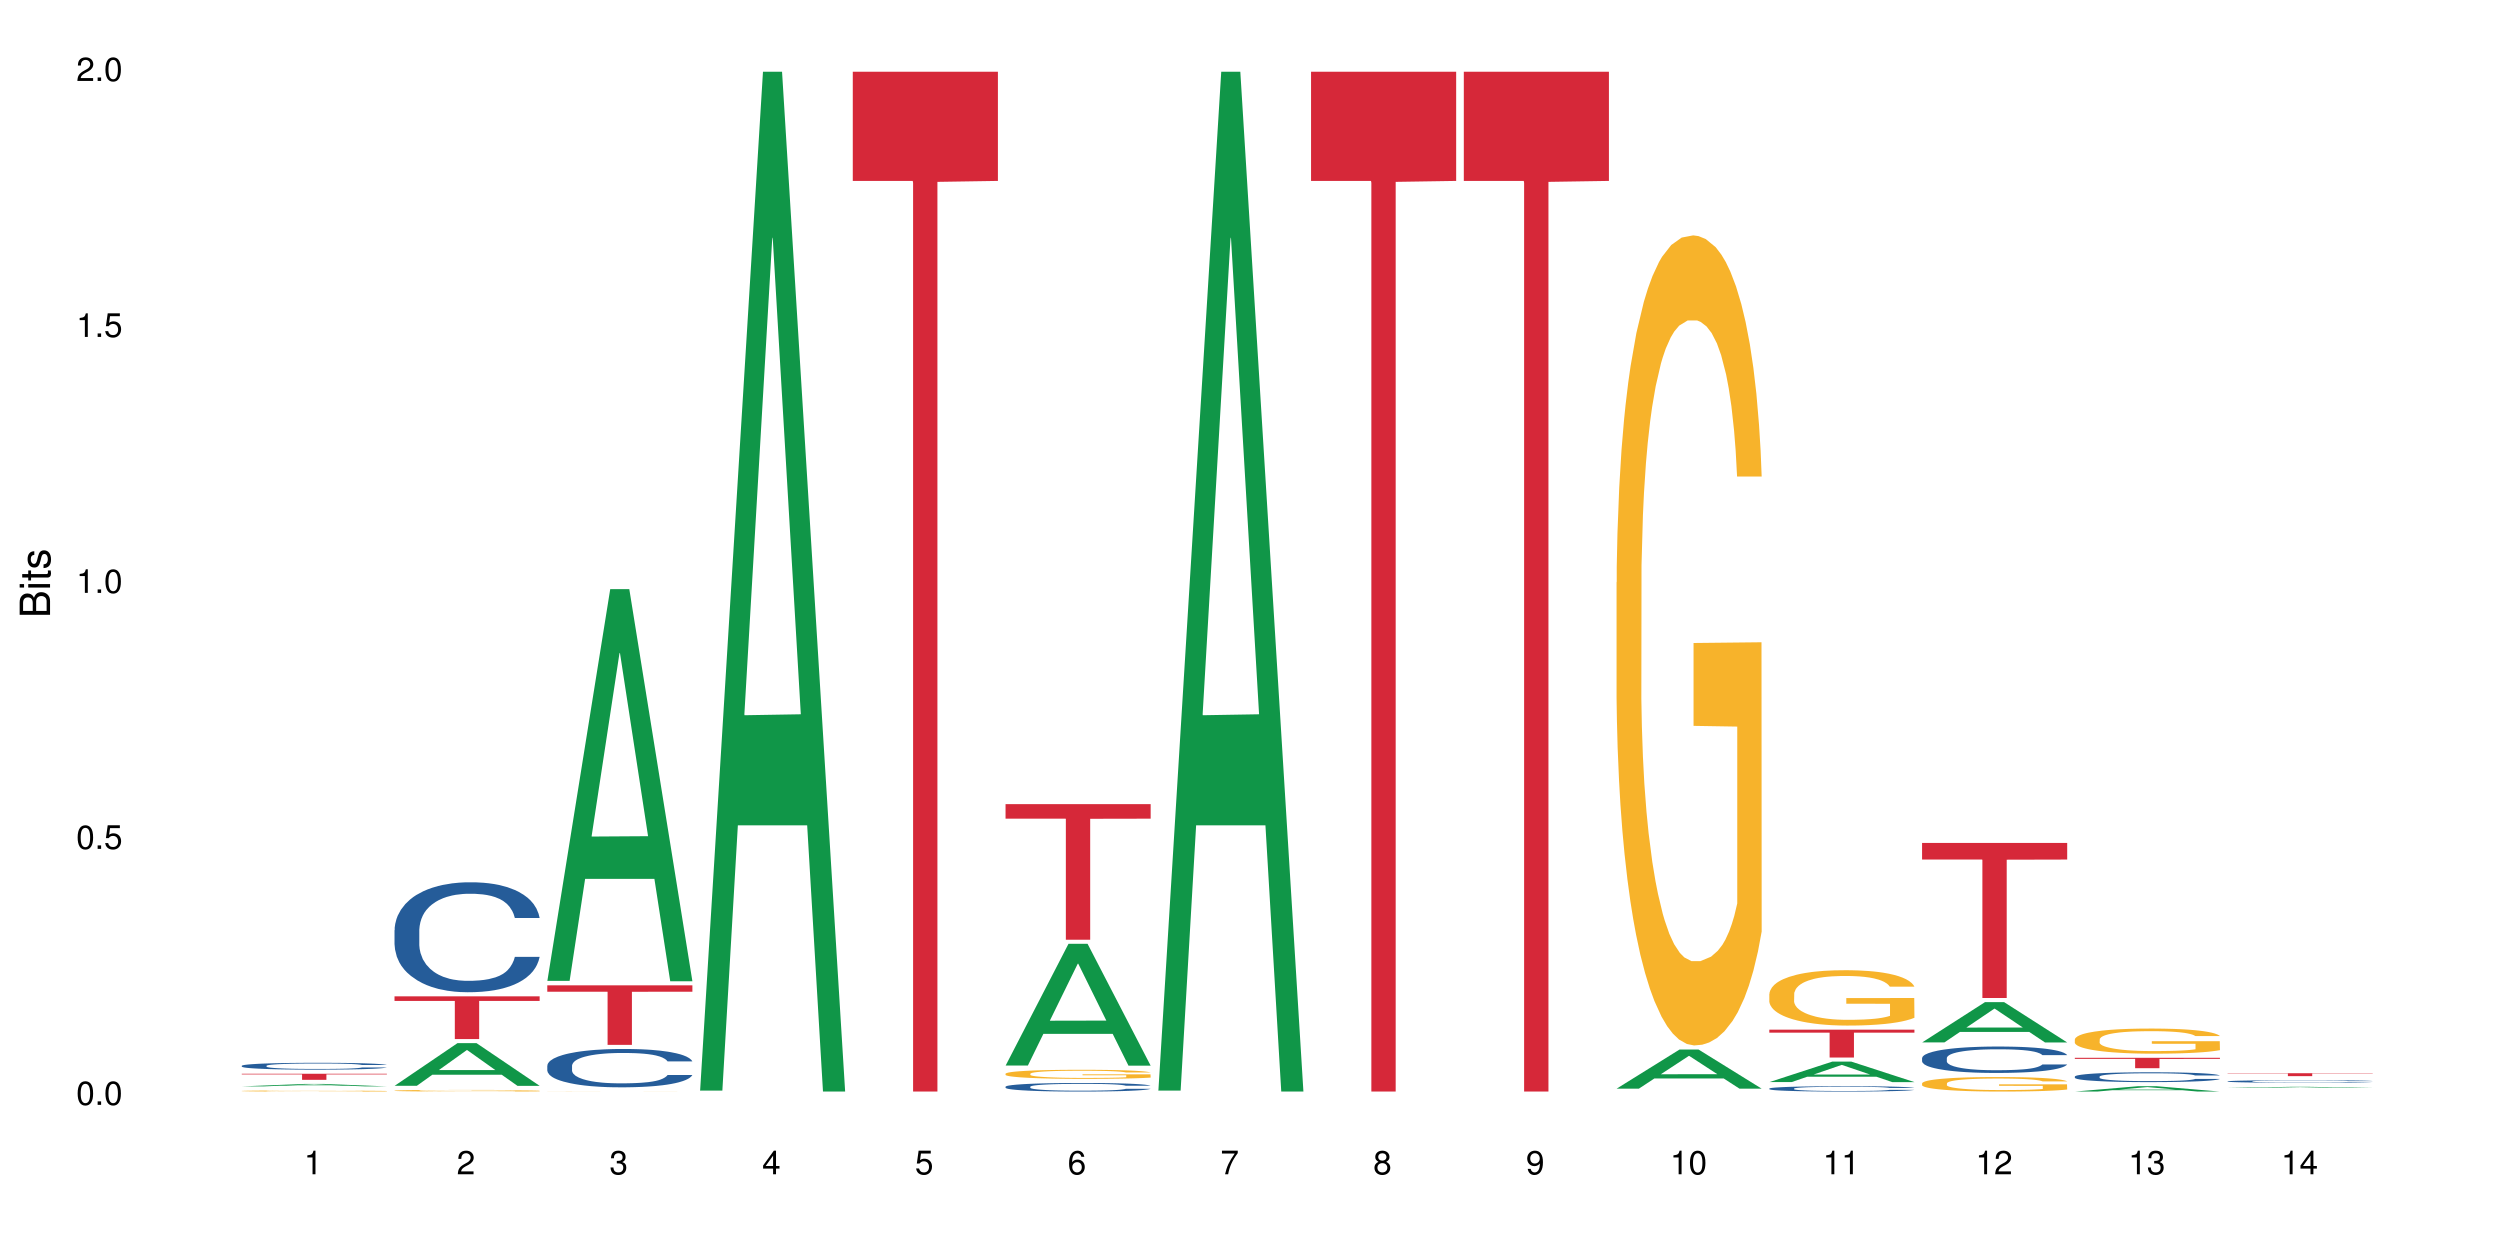 <?xml version="1.0" encoding="UTF-8"?>
<svg xmlns="http://www.w3.org/2000/svg" xmlns:xlink="http://www.w3.org/1999/xlink" width="720pt" height="360pt" viewBox="0 0 720 360" version="1.1">
<defs>
<g>
<symbol overflow="visible" id="glyph0-0">
<path style="stroke:none;" d=""/>
</symbol>
<symbol overflow="visible" id="glyph0-1">
<path style="stroke:none;" d="M 2.641 -6.797 C 2 -6.797 1.422 -6.531 1.078 -6.047 C 0.641 -5.453 0.406 -4.547 0.406 -3.297 C 0.406 -1 1.188 0.219 2.641 0.219 C 4.078 0.219 4.859 -1 4.859 -3.234 C 4.859 -4.562 4.656 -5.438 4.203 -6.047 C 3.844 -6.531 3.281 -6.797 2.641 -6.797 Z M 2.641 -6.047 C 3.547 -6.047 4 -5.125 4 -3.312 C 4 -1.375 3.562 -0.484 2.625 -0.484 C 1.734 -0.484 1.281 -1.422 1.281 -3.281 C 1.281 -5.141 1.734 -6.047 2.641 -6.047 Z M 2.641 -6.047 "/>
</symbol>
<symbol overflow="visible" id="glyph0-2">
<path style="stroke:none;" d="M 1.828 -1 L 0.828 -1 L 0.828 0 L 1.828 0 Z M 1.828 -1 "/>
</symbol>
<symbol overflow="visible" id="glyph0-3">
<path style="stroke:none;" d="M 4.562 -6.797 L 1.062 -6.797 L 0.547 -3.094 L 1.328 -3.094 C 1.719 -3.562 2.047 -3.734 2.578 -3.734 C 3.484 -3.734 4.062 -3.109 4.062 -2.094 C 4.062 -1.125 3.484 -0.531 2.578 -0.531 C 1.828 -0.531 1.375 -0.906 1.188 -1.672 L 0.328 -1.672 C 0.453 -1.109 0.547 -0.844 0.75 -0.594 C 1.125 -0.078 1.828 0.219 2.594 0.219 C 3.969 0.219 4.922 -0.781 4.922 -2.219 C 4.922 -3.562 4.031 -4.484 2.719 -4.484 C 2.25 -4.484 1.859 -4.359 1.469 -4.062 L 1.734 -5.969 L 4.562 -5.969 Z M 4.562 -6.797 "/>
</symbol>
<symbol overflow="visible" id="glyph0-4">
<path style="stroke:none;" d="M 2.484 -4.844 L 2.484 0 L 3.328 0 L 3.328 -6.797 L 2.766 -6.797 C 2.469 -5.75 2.281 -5.609 0.984 -5.453 L 0.984 -4.844 Z M 2.484 -4.844 "/>
</symbol>
<symbol overflow="visible" id="glyph0-5">
<path style="stroke:none;" d="M 4.859 -0.828 L 1.281 -0.828 C 1.359 -1.391 1.672 -1.75 2.5 -2.234 L 3.469 -2.75 C 4.406 -3.266 4.906 -3.969 4.906 -4.812 C 4.906 -5.375 4.672 -5.906 4.266 -6.266 C 3.859 -6.625 3.375 -6.797 2.719 -6.797 C 1.859 -6.797 1.219 -6.5 0.844 -5.922 C 0.609 -5.562 0.5 -5.125 0.484 -4.438 L 1.328 -4.438 C 1.359 -4.906 1.406 -5.188 1.531 -5.406 C 1.75 -5.812 2.188 -6.062 2.703 -6.062 C 3.469 -6.062 4.031 -5.516 4.031 -4.781 C 4.031 -4.25 3.719 -3.797 3.125 -3.438 L 2.234 -2.938 C 0.812 -2.141 0.406 -1.5 0.328 0 L 4.859 0 Z M 4.859 -0.828 "/>
</symbol>
<symbol overflow="visible" id="glyph0-6">
<path style="stroke:none;" d="M 2.125 -3.125 L 2.578 -3.125 C 3.516 -3.125 3.984 -2.703 3.984 -1.891 C 3.984 -1.031 3.469 -0.531 2.578 -0.531 C 1.656 -0.531 1.203 -0.984 1.156 -1.969 L 0.312 -1.969 C 0.344 -1.422 0.438 -1.078 0.609 -0.766 C 0.953 -0.109 1.625 0.219 2.547 0.219 C 3.953 0.219 4.859 -0.609 4.859 -1.906 C 4.859 -2.766 4.516 -3.25 3.703 -3.516 C 4.344 -3.766 4.656 -4.25 4.656 -4.938 C 4.656 -6.109 3.875 -6.797 2.578 -6.797 C 1.203 -6.797 0.484 -6.047 0.453 -4.609 L 1.297 -4.609 C 1.312 -5.016 1.344 -5.25 1.453 -5.453 C 1.641 -5.828 2.062 -6.062 2.594 -6.062 C 3.344 -6.062 3.797 -5.625 3.797 -4.906 C 3.797 -4.422 3.609 -4.141 3.25 -3.984 C 3.016 -3.891 2.719 -3.844 2.125 -3.844 Z M 2.125 -3.125 "/>
</symbol>
<symbol overflow="visible" id="glyph0-7">
<path style="stroke:none;" d="M 3.141 -1.625 L 3.141 0 L 3.984 0 L 3.984 -1.625 L 4.984 -1.625 L 4.984 -2.391 L 3.984 -2.391 L 3.984 -6.797 L 3.359 -6.797 L 0.266 -2.516 L 0.266 -1.625 Z M 3.141 -2.391 L 1 -2.391 L 3.141 -5.359 Z M 3.141 -2.391 "/>
</symbol>
<symbol overflow="visible" id="glyph0-8">
<path style="stroke:none;" d="M 4.781 -5.031 C 4.609 -6.141 3.891 -6.797 2.844 -6.797 C 2.094 -6.797 1.422 -6.438 1.031 -5.828 C 0.609 -5.172 0.406 -4.344 0.406 -3.094 C 0.406 -1.953 0.578 -1.234 0.984 -0.625 C 1.359 -0.078 1.953 0.219 2.703 0.219 C 3.984 0.219 4.922 -0.734 4.922 -2.078 C 4.922 -3.344 4.062 -4.234 2.844 -4.234 C 2.172 -4.234 1.641 -3.969 1.281 -3.469 C 1.281 -5.125 1.828 -6.047 2.797 -6.047 C 3.391 -6.047 3.797 -5.672 3.938 -5.031 Z M 2.734 -3.484 C 3.547 -3.484 4.062 -2.922 4.062 -2 C 4.062 -1.156 3.484 -0.531 2.703 -0.531 C 1.922 -0.531 1.328 -1.188 1.328 -2.047 C 1.328 -2.891 1.906 -3.484 2.734 -3.484 Z M 2.734 -3.484 "/>
</symbol>
<symbol overflow="visible" id="glyph0-9">
<path style="stroke:none;" d="M 4.984 -6.797 L 0.438 -6.797 L 0.438 -5.969 L 4.109 -5.969 C 2.5 -3.656 1.828 -2.234 1.328 0 L 2.219 0 C 2.594 -2.172 3.453 -4.047 4.984 -6.094 Z M 4.984 -6.797 "/>
</symbol>
<symbol overflow="visible" id="glyph0-10">
<path style="stroke:none;" d="M 3.75 -3.578 C 4.453 -4 4.688 -4.344 4.688 -4.984 C 4.688 -6.047 3.844 -6.797 2.641 -6.797 C 1.438 -6.797 0.594 -6.047 0.594 -4.984 C 0.594 -4.359 0.828 -4.016 1.516 -3.578 C 0.734 -3.203 0.359 -2.641 0.359 -1.891 C 0.359 -0.641 1.297 0.219 2.641 0.219 C 3.984 0.219 4.922 -0.641 4.922 -1.875 C 4.922 -2.641 4.531 -3.203 3.75 -3.578 Z M 2.641 -6.047 C 3.359 -6.047 3.812 -5.625 3.812 -4.969 C 3.812 -4.344 3.344 -3.922 2.641 -3.922 C 1.922 -3.922 1.453 -4.344 1.453 -4.984 C 1.453 -5.625 1.922 -6.047 2.641 -6.047 Z M 2.641 -3.203 C 3.484 -3.203 4.062 -2.672 4.062 -1.875 C 4.062 -1.062 3.484 -0.531 2.625 -0.531 C 1.797 -0.531 1.219 -1.078 1.219 -1.875 C 1.219 -2.672 1.797 -3.203 2.641 -3.203 Z M 2.641 -3.203 "/>
</symbol>
<symbol overflow="visible" id="glyph0-11">
<path style="stroke:none;" d="M 0.516 -1.547 C 0.672 -0.438 1.406 0.219 2.438 0.219 C 3.188 0.219 3.859 -0.141 4.266 -0.75 C 4.688 -1.406 4.891 -2.25 4.891 -3.484 C 4.891 -4.625 4.703 -5.359 4.312 -5.953 C 3.938 -6.5 3.344 -6.797 2.594 -6.797 C 1.297 -6.797 0.359 -5.844 0.359 -4.516 C 0.359 -3.25 1.234 -2.344 2.453 -2.344 C 3.094 -2.344 3.562 -2.578 4.016 -3.109 C 4 -1.453 3.469 -0.531 2.5 -0.531 C 1.906 -0.531 1.484 -0.906 1.359 -1.547 Z M 2.578 -6.062 C 3.375 -6.062 3.969 -5.406 3.969 -4.531 C 3.969 -3.688 3.375 -3.094 2.547 -3.094 C 1.734 -3.094 1.234 -3.672 1.234 -4.578 C 1.234 -5.438 1.797 -6.062 2.578 -6.062 Z M 2.578 -6.062 "/>
</symbol>
<symbol overflow="visible" id="glyph1-0">
<path style="stroke:none;" d=""/>
</symbol>
<symbol overflow="visible" id="glyph1-1">
<path style="stroke:none;" d="M 0 -0.953 L 0 -4.891 C 0 -5.719 -0.234 -6.344 -0.734 -6.797 C -1.188 -7.234 -1.812 -7.469 -2.5 -7.469 C -3.547 -7.469 -4.188 -7 -4.625 -5.875 C -4.984 -6.672 -5.641 -7.094 -6.531 -7.094 C -7.156 -7.094 -7.734 -6.859 -8.141 -6.391 C -8.562 -5.938 -8.75 -5.344 -8.75 -4.5 L -8.75 -0.953 Z M -4.984 -2.062 L -7.766 -2.062 L -7.766 -4.219 C -7.766 -4.844 -7.688 -5.203 -7.453 -5.5 C -7.219 -5.812 -6.859 -5.969 -6.375 -5.969 C -5.906 -5.969 -5.531 -5.812 -5.297 -5.5 C -5.062 -5.203 -4.984 -4.844 -4.984 -4.219 Z M -0.984 -2.062 L -4 -2.062 L -4 -4.781 C -4 -5.328 -3.859 -5.688 -3.578 -5.953 C -3.297 -6.219 -2.922 -6.359 -2.484 -6.359 C -2.062 -6.359 -1.688 -6.219 -1.406 -5.953 C -1.109 -5.688 -0.984 -5.328 -0.984 -4.781 Z M -0.984 -2.062 "/>
</symbol>
<symbol overflow="visible" id="glyph1-2">
<path style="stroke:none;" d="M -6.281 -1.797 L -6.281 -0.797 L 0 -0.797 L 0 -1.797 Z M -8.75 -1.797 L -8.75 -0.797 L -7.484 -0.797 L -7.484 -1.797 Z M -8.75 -1.797 "/>
</symbol>
<symbol overflow="visible" id="glyph1-3">
<path style="stroke:none;" d="M -6.281 -3.047 L -6.281 -2.016 L -8.016 -2.016 L -8.016 -1.016 L -6.281 -1.016 L -6.281 -0.172 L -5.469 -0.172 L -5.469 -1.016 L -0.719 -1.016 C -0.078 -1.016 0.281 -1.453 0.281 -2.234 C 0.281 -2.469 0.25 -2.719 0.188 -3.047 L -0.641 -3.047 C -0.609 -2.922 -0.594 -2.766 -0.594 -2.562 C -0.594 -2.141 -0.719 -2.016 -1.156 -2.016 L -5.469 -2.016 L -5.469 -3.047 Z M -6.281 -3.047 "/>
</symbol>
<symbol overflow="visible" id="glyph1-4">
<path style="stroke:none;" d="M -4.531 -5.25 C -5.766 -5.25 -6.469 -4.422 -6.469 -2.969 C -6.469 -1.516 -5.719 -0.562 -4.547 -0.562 C -3.562 -0.562 -3.094 -1.062 -2.734 -2.562 L -2.516 -3.484 C -2.344 -4.188 -2.094 -4.469 -1.625 -4.469 C -1.047 -4.469 -0.641 -3.875 -0.641 -3 C -0.641 -2.453 -0.797 -2 -1.062 -1.75 C -1.25 -1.594 -1.422 -1.531 -1.875 -1.469 L -1.875 -0.406 C -0.422 -0.453 0.281 -1.266 0.281 -2.922 C 0.281 -4.5 -0.5 -5.516 -1.719 -5.516 C -2.656 -5.516 -3.172 -4.984 -3.469 -3.734 L -3.703 -2.766 C -3.891 -1.953 -4.156 -1.609 -4.594 -1.609 C -5.172 -1.609 -5.547 -2.125 -5.547 -2.938 C -5.547 -3.75 -5.203 -4.172 -4.531 -4.203 Z M -4.531 -5.25 "/>
</symbol>
</g>
</defs>
<g id="surface116852">
<rect x="0" y="0" width="720" height="360" style="fill:rgb(100%,100%,100%);fill-opacity:1;stroke:none;"/>
<path style=" stroke:none;fill-rule:nonzero;fill:rgb(6.275%,58.824%,28.235%);fill-opacity:1;" d="M 69.629 312.879 L 69.676 312.879 L 87.758 312.172 L 93.25 312.172 L 111.422 312.879 L 105.039 312.879 L 100.484 312.695 L 80.523 312.695 L 76.059 312.879 L 69.629 312.879 L 82.445 312.621 L 98.652 312.617 L 90.57 312.289 L 90.391 312.289 L 82.398 312.617 L 82.445 312.621 Z M 69.629 312.879 "/>
<path style=" stroke:none;fill-rule:nonzero;fill:rgb(14.51%,36.078%,60%);fill-opacity:1;" d="M 69.629 306.945 L 69.68 306.945 L 69.68 306.898 L 69.832 306.832 L 70.191 306.746 L 70.547 306.684 L 71.465 306.578 L 72.738 306.477 L 74.062 306.395 L 75.031 306.348 L 75.898 306.312 L 77.887 306.246 L 79.16 306.211 L 80.535 306.18 L 82.219 306.152 L 83.441 306.133 L 86.195 306.105 L 88.234 306.09 L 89.812 306.086 L 93.227 306.086 L 95.266 306.094 L 96.746 306.102 L 98.375 306.117 L 99.75 306.133 L 102.148 306.172 L 104.289 306.223 L 105.258 306.254 L 106.785 306.309 L 107.957 306.363 L 108.773 306.41 L 109.691 306.477 L 110.504 306.559 L 111.117 306.648 L 111.422 306.727 L 104.289 306.727 L 103.93 306.656 L 103.523 306.598 L 102.758 306.523 L 101.992 306.473 L 100.922 306.418 L 99.957 306.387 L 98.629 306.352 L 97.457 306.328 L 96.234 306.312 L 95.062 306.301 L 92.82 306.293 L 90.219 306.293 L 89.254 306.297 L 87.266 306.309 L 86.195 306.324 L 84.664 306.348 L 83.594 306.371 L 82.32 306.406 L 81.453 306.438 L 80.383 306.484 L 79.617 306.527 L 78.754 306.586 L 78.242 306.633 L 77.785 306.684 L 77.375 306.742 L 77.07 306.805 L 76.867 306.871 L 76.766 306.938 L 76.766 307.215 L 76.867 307.281 L 77.121 307.355 L 77.785 307.469 L 78.754 307.562 L 79.875 307.637 L 80.945 307.691 L 81.555 307.719 L 82.371 307.746 L 83.645 307.781 L 85.48 307.82 L 86.551 307.832 L 88.184 307.848 L 89.863 307.855 L 92.105 307.855 L 94.094 307.848 L 95.418 307.84 L 96.797 307.824 L 98.68 307.793 L 99.852 307.766 L 100.871 307.73 L 101.637 307.695 L 102.148 307.668 L 102.91 307.613 L 103.523 307.551 L 103.98 307.488 L 104.289 307.426 L 111.422 307.426 L 111.117 307.496 L 110.66 307.566 L 110.199 307.621 L 109.484 307.684 L 108.672 307.738 L 107.5 307.805 L 106.531 307.844 L 105.258 307.891 L 104.082 307.926 L 102.809 307.953 L 100.922 307.992 L 99.699 308.008 L 98.375 308.023 L 96.797 308.039 L 94.809 308.051 L 92.668 308.059 L 90.68 308.062 L 88.539 308.059 L 86.957 308.051 L 84.867 308.035 L 82.27 308 L 80.383 307.969 L 78.906 307.934 L 77.633 307.898 L 76.203 307.848 L 74.371 307.77 L 73.25 307.707 L 72.484 307.656 L 71.617 307.586 L 71.004 307.523 L 70.293 307.422 L 69.781 307.293 L 69.629 307.195 Z M 69.629 306.945 "/>
<path style=" stroke:none;fill-rule:nonzero;fill:rgb(96.863%,70.196%,16.863%);fill-opacity:1;" d="M 69.629 314.191 L 69.68 314.191 L 69.68 314.188 L 69.883 314.176 L 70.395 314.156 L 71.055 314.141 L 71.77 314.133 L 72.23 314.125 L 72.992 314.117 L 73.656 314.109 L 75.336 314.098 L 77.477 314.086 L 78.652 314.082 L 79.977 314.074 L 81.863 314.07 L 82.727 314.066 L 85.379 314.062 L 88.387 314.062 L 91.699 314.059 L 93.227 314.059 L 95.316 314.062 L 98.172 314.066 L 99.801 314.066 L 101.078 314.07 L 102.402 314.074 L 104.031 314.078 L 105.562 314.086 L 108.008 314.102 L 109.027 314.109 L 109.895 314.121 L 110.66 314.133 L 111.117 314.141 L 111.422 314.152 L 104.34 314.152 L 103.93 314.141 L 103.473 314.137 L 102.707 314.125 L 101.941 314.117 L 101.18 314.113 L 99.75 314.105 L 98.527 314.102 L 97 314.098 L 95.52 314.094 L 87.672 314.094 L 86.246 314.098 L 85.227 314.098 L 83.797 314.102 L 82.934 314.105 L 82.422 314.109 L 80.895 314.117 L 79.875 314.125 L 79.312 314.133 L 78.602 314.141 L 78.09 314.148 L 77.531 314.16 L 77.223 314.168 L 76.816 314.188 L 76.766 314.238 L 76.918 314.25 L 77.223 314.262 L 77.633 314.27 L 78.242 314.281 L 78.855 314.289 L 79.926 314.301 L 80.844 314.309 L 81.555 314.312 L 82.934 314.32 L 83.492 314.324 L 84.816 314.328 L 86.195 314.332 L 87.875 314.336 L 89.148 314.336 L 91.188 314.34 L 93.789 314.34 L 96.848 314.336 L 98.781 314.336 L 100.109 314.332 L 100.977 314.332 L 102.047 314.328 L 102.809 314.324 L 103.523 314.32 L 104.391 314.316 L 104.391 314.25 L 91.801 314.25 L 91.801 314.215 L 111.371 314.215 L 111.422 314.328 L 110.352 314.336 L 109.027 314.344 L 107.754 314.348 L 106.43 314.352 L 104.543 314.359 L 103.012 314.359 L 100.668 314.367 L 98.527 314.367 L 96.285 314.371 L 89.863 314.371 L 87.621 314.367 L 85.836 314.367 L 84.207 314.363 L 82.574 314.359 L 80.535 314.355 L 79.211 314.348 L 77.836 314.344 L 76.461 314.336 L 75.234 314.328 L 74.422 314.32 L 73.605 314.316 L 72.738 314.309 L 71.922 314.297 L 71.312 314.289 L 70.75 314.277 L 70.344 314.27 L 69.934 314.258 L 69.73 314.246 L 69.629 314.238 Z M 69.629 314.191 "/>
<path style=" stroke:none;fill-rule:nonzero;fill:rgb(83.922%,15.686%,22.353%);fill-opacity:1;" d="M 69.629 309.242 L 111.422 309.242 L 111.422 309.43 L 94.004 309.43 L 94.004 310.992 L 86.996 310.992 L 86.996 309.43 L 69.629 309.43 Z M 69.629 309.242 "/>
<path style=" stroke:none;fill-rule:nonzero;fill:rgb(6.275%,58.824%,28.235%);fill-opacity:1;" d="M 113.621 312.711 L 113.668 312.703 L 131.75 300.426 L 137.242 300.426 L 155.418 312.723 L 149.031 312.723 L 144.477 309.516 L 124.52 309.516 L 120.051 312.711 L 113.621 312.711 L 126.438 308.188 L 142.645 308.176 L 134.562 302.434 L 134.477 302.422 L 134.387 302.457 L 126.395 308.176 L 126.438 308.188 Z M 113.621 312.711 "/>
<path style=" stroke:none;fill-rule:nonzero;fill:rgb(14.51%,36.078%,60%);fill-opacity:1;" d="M 113.621 267.891 L 113.672 267.859 L 113.672 267.168 L 113.828 266.066 L 114.184 264.68 L 114.539 263.727 L 115.457 262.02 L 116.73 260.371 L 118.059 259.098 L 119.023 258.344 L 119.891 257.766 L 121.879 256.695 L 123.152 256.148 L 124.531 255.656 L 126.211 255.164 L 127.434 254.875 L 130.188 254.41 L 132.227 254.207 L 133.805 254.121 L 137.223 254.121 L 139.258 254.238 L 140.738 254.383 L 142.367 254.613 L 143.746 254.875 L 146.141 255.512 L 148.281 256.32 L 149.25 256.781 L 150.777 257.68 L 151.949 258.547 L 152.766 259.301 L 153.684 260.371 L 154.5 261.672 L 155.109 263.145 L 155.418 264.391 L 148.281 264.391 L 147.926 263.234 L 147.516 262.336 L 146.75 261.152 L 145.988 260.312 L 144.918 259.473 L 143.949 258.922 L 142.625 258.375 L 141.453 258.027 L 140.227 257.766 L 139.055 257.594 L 136.812 257.418 L 134.215 257.418 L 133.246 257.477 L 131.258 257.707 L 130.188 257.91 L 128.66 258.316 L 127.59 258.691 L 126.312 259.27 L 125.449 259.762 L 124.379 260.516 L 123.613 261.18 L 122.746 262.133 L 122.234 262.855 L 121.777 263.668 L 121.371 264.621 L 121.062 265.633 L 120.859 266.703 L 120.758 267.746 L 120.758 272.23 L 120.859 273.27 L 121.113 274.484 L 121.777 276.25 L 122.746 277.781 L 123.867 278.996 L 124.938 279.863 L 125.551 280.27 L 126.363 280.734 L 127.641 281.312 L 129.473 281.891 L 130.543 282.121 L 132.176 282.352 L 133.855 282.469 L 136.098 282.469 L 138.086 282.352 L 139.414 282.207 L 140.789 281.977 L 142.676 281.484 L 143.848 281.023 L 144.867 280.473 L 145.629 279.922 L 146.141 279.461 L 146.906 278.562 L 147.516 277.578 L 147.977 276.566 L 148.281 275.586 L 155.418 275.586 L 155.109 276.742 L 154.652 277.871 L 154.191 278.707 L 153.48 279.719 L 152.664 280.617 L 151.492 281.629 L 150.523 282.293 L 149.25 283.02 L 148.078 283.566 L 146.805 284.059 L 144.918 284.637 L 143.695 284.926 L 142.367 285.188 L 140.789 285.418 L 138.801 285.621 L 136.66 285.738 L 134.672 285.766 L 132.531 285.707 L 130.953 285.594 L 128.863 285.332 L 126.262 284.812 L 124.379 284.262 L 122.898 283.711 L 121.625 283.133 L 120.199 282.352 L 118.363 281.078 L 117.242 280.098 L 116.477 279.285 L 115.609 278.16 L 115 277.145 L 114.285 275.527 L 113.777 273.473 L 113.621 271.883 Z M 113.621 267.891 "/>
<path style=" stroke:none;fill-rule:nonzero;fill:rgb(96.863%,70.196%,16.863%);fill-opacity:1;" d="M 113.621 314.105 L 113.672 314.102 L 113.672 314.094 L 113.879 314.074 L 114.387 314.051 L 115.051 314.027 L 115.762 314.012 L 116.223 314 L 116.988 313.988 L 117.648 313.98 L 119.332 313.961 L 121.473 313.941 L 122.645 313.934 L 123.969 313.926 L 125.855 313.918 L 126.723 313.918 L 129.371 313.91 L 132.379 313.906 L 135.691 313.902 L 137.223 313.906 L 139.312 313.906 L 142.164 313.91 L 143.797 313.914 L 145.07 313.918 L 146.395 313.926 L 148.027 313.934 L 149.555 313.945 L 150.777 313.953 L 152 313.965 L 153.02 313.98 L 153.887 313.996 L 154.652 314.012 L 155.109 314.027 L 155.418 314.043 L 148.332 314.043 L 147.926 314.027 L 147.465 314.016 L 146.699 314.004 L 145.938 313.992 L 145.172 313.984 L 143.746 313.973 L 142.523 313.965 L 140.992 313.961 L 139.516 313.957 L 137.832 313.953 L 134.113 313.953 L 131.664 313.957 L 130.238 313.961 L 129.219 313.961 L 127.793 313.969 L 126.926 313.973 L 126.414 313.977 L 124.887 313.992 L 123.867 314.004 L 123.305 314.012 L 122.594 314.023 L 122.082 314.035 L 121.523 314.051 L 121.219 314.066 L 120.809 314.094 L 120.758 314.172 L 120.91 314.188 L 121.219 314.203 L 121.625 314.219 L 122.234 314.234 L 122.848 314.25 L 123.918 314.266 L 124.836 314.277 L 125.551 314.285 L 126.926 314.293 L 127.484 314.297 L 128.812 314.305 L 130.188 314.312 L 131.871 314.316 L 133.145 314.32 L 140.84 314.32 L 142.777 314.316 L 144.102 314.312 L 144.969 314.309 L 146.039 314.305 L 146.805 314.301 L 147.516 314.297 L 148.383 314.289 L 148.383 314.188 L 135.793 314.188 L 135.793 314.141 L 155.367 314.137 L 155.418 314.305 L 154.348 314.316 L 153.02 314.328 L 151.746 314.336 L 150.422 314.344 L 148.535 314.352 L 147.008 314.355 L 144.664 314.363 L 142.523 314.367 L 140.277 314.367 L 138.293 314.371 L 133.855 314.371 L 131.613 314.367 L 129.832 314.363 L 128.199 314.359 L 126.57 314.355 L 124.531 314.344 L 123.203 314.336 L 121.828 314.328 L 120.453 314.316 L 119.23 314.309 L 118.414 314.297 L 117.598 314.289 L 116.73 314.273 L 115.918 314.262 L 115.305 314.246 L 114.742 314.23 L 114.336 314.219 L 113.93 314.199 L 113.727 314.184 L 113.621 314.172 Z M 113.621 314.105 "/>
<path style=" stroke:none;fill-rule:nonzero;fill:rgb(83.922%,15.686%,22.353%);fill-opacity:1;" d="M 113.621 286.945 L 155.418 286.945 L 155.418 288.262 L 138 288.273 L 138 299.246 L 130.988 299.246 L 130.988 288.285 L 130.887 288.262 L 113.621 288.262 Z M 113.621 286.945 "/>
<path style=" stroke:none;fill-rule:nonzero;fill:rgb(6.275%,58.824%,28.235%);fill-opacity:1;" d="M 157.617 282.496 L 157.66 282.391 L 175.746 169.664 L 181.238 169.664 L 199.41 282.602 L 193.023 282.602 L 188.469 253.121 L 168.512 253.121 L 164.047 282.496 L 157.617 282.496 L 170.43 240.926 L 186.641 240.82 L 178.559 188.117 L 178.469 188.008 L 178.379 188.328 L 170.387 240.82 L 170.43 240.926 Z M 157.617 282.496 "/>
<path style=" stroke:none;fill-rule:nonzero;fill:rgb(14.51%,36.078%,60%);fill-opacity:1;" d="M 157.617 306.914 L 157.668 306.902 L 157.668 306.66 L 157.82 306.277 L 158.176 305.793 L 158.535 305.461 L 159.449 304.863 L 160.727 304.289 L 162.051 303.844 L 163.02 303.582 L 163.887 303.383 L 165.871 303.008 L 167.148 302.816 L 168.523 302.645 L 170.207 302.473 L 171.43 302.371 L 174.18 302.211 L 176.219 302.141 L 177.801 302.109 L 181.215 302.109 L 183.254 302.152 L 184.73 302.199 L 186.363 302.281 L 187.738 302.371 L 190.133 302.594 L 192.273 302.875 L 193.242 303.039 L 194.773 303.352 L 195.945 303.652 L 196.758 303.918 L 197.676 304.289 L 198.492 304.742 L 199.105 305.258 L 199.41 305.691 L 192.273 305.691 L 191.918 305.289 L 191.512 304.977 L 190.746 304.562 L 189.98 304.27 L 188.91 303.977 L 187.941 303.785 L 186.617 303.594 L 185.445 303.473 L 184.223 303.383 L 183.051 303.32 L 180.805 303.262 L 178.207 303.262 L 177.238 303.281 L 175.25 303.359 L 174.18 303.434 L 172.652 303.574 L 171.582 303.703 L 170.309 303.906 L 169.441 304.078 L 168.371 304.34 L 167.605 304.57 L 166.738 304.906 L 166.23 305.156 L 165.77 305.441 L 165.363 305.773 L 165.059 306.125 L 164.855 306.5 L 164.75 306.863 L 164.75 308.426 L 164.855 308.789 L 165.109 309.215 L 165.77 309.828 L 166.738 310.363 L 167.859 310.789 L 168.93 311.09 L 169.543 311.23 L 170.359 311.395 L 171.633 311.594 L 173.469 311.797 L 174.539 311.879 L 176.168 311.957 L 177.852 312 L 180.094 312 L 182.082 311.957 L 183.406 311.906 L 184.781 311.828 L 186.668 311.656 L 187.84 311.492 L 188.859 311.301 L 189.625 311.109 L 190.133 310.949 L 190.898 310.637 L 191.512 310.293 L 191.969 309.941 L 192.273 309.598 L 199.41 309.598 L 199.105 310 L 198.645 310.395 L 198.188 310.688 L 197.473 311.039 L 196.656 311.352 L 195.484 311.707 L 194.516 311.938 L 193.242 312.191 L 192.07 312.383 L 190.797 312.555 L 188.91 312.754 L 187.688 312.855 L 186.363 312.945 L 184.781 313.027 L 182.793 313.098 L 180.652 313.141 L 178.664 313.148 L 176.523 313.129 L 174.945 313.09 L 172.855 312.996 L 170.258 312.816 L 168.371 312.625 L 166.891 312.434 L 165.617 312.23 L 164.191 311.957 L 162.355 311.516 L 161.234 311.172 L 160.469 310.887 L 159.605 310.496 L 158.992 310.141 L 158.277 309.578 L 157.77 308.859 L 157.617 308.305 Z M 157.617 306.914 "/>
<path style=" stroke:none;fill-rule:nonzero;fill:rgb(96.863%,70.196%,16.863%);fill-opacity:1;" d="M 157.617 314.348 L 157.668 314.348 L 157.668 314.344 L 157.871 314.344 L 158.379 314.34 L 159.758 314.34 L 160.215 314.336 L 161.641 314.336 L 163.324 314.332 L 167.961 314.332 L 169.848 314.328 L 189.062 314.328 L 190.387 314.332 L 194.773 314.332 L 195.996 314.336 L 197.879 314.336 L 198.645 314.34 L 199.41 314.34 L 191.457 314.34 L 190.695 314.336 L 186.516 314.336 L 184.984 314.332 L 173.211 314.332 L 171.785 314.336 L 167.859 314.336 L 167.301 314.34 L 166.078 314.34 L 165.516 314.344 L 164.801 314.344 L 164.75 314.352 L 164.906 314.355 L 165.617 314.355 L 166.23 314.359 L 167.91 314.359 L 168.828 314.363 L 172.805 314.363 L 174.18 314.367 L 188.094 314.367 L 188.961 314.363 L 192.375 314.363 L 192.375 314.355 L 179.789 314.355 L 179.789 314.352 L 199.359 314.352 L 199.41 314.363 L 198.34 314.367 L 192.527 314.367 L 191 314.371 L 170.562 314.371 L 168.523 314.367 L 164.445 314.367 L 163.223 314.363 L 160.727 314.363 L 159.91 314.359 L 158.738 314.359 L 158.328 314.355 L 157.719 314.355 L 157.617 314.352 Z M 157.617 314.348 "/>
<path style=" stroke:none;fill-rule:nonzero;fill:rgb(83.922%,15.686%,22.353%);fill-opacity:1;" d="M 157.617 283.781 L 199.41 283.781 L 199.41 285.617 L 181.992 285.633 L 181.992 300.93 L 174.984 300.93 L 174.984 285.648 L 174.883 285.617 L 157.617 285.617 Z M 157.617 283.781 "/>
<path style=" stroke:none;fill-rule:nonzero;fill:rgb(6.275%,58.824%,28.235%);fill-opacity:1;" d="M 201.609 314.094 L 201.652 313.82 L 219.738 20.664 L 225.23 20.664 L 243.402 314.371 L 237.02 314.371 L 232.465 237.703 L 212.504 237.703 L 208.039 314.094 L 201.609 314.094 L 214.426 205.988 L 230.633 205.711 L 222.551 68.648 L 222.461 68.375 L 222.371 69.199 L 214.379 205.711 L 214.426 205.988 Z M 201.609 314.094 "/>
<path style=" stroke:none;fill-rule:nonzero;fill:rgb(83.922%,15.686%,22.353%);fill-opacity:1;" d="M 245.602 20.664 L 287.398 20.664 L 287.398 52.102 L 269.977 52.379 L 269.977 314.371 L 262.969 314.371 L 262.969 52.652 L 262.867 52.102 L 245.602 52.102 Z M 245.602 20.664 "/>
<path style=" stroke:none;fill-rule:nonzero;fill:rgb(6.275%,58.824%,28.235%);fill-opacity:1;" d="M 289.598 306.883 L 289.641 306.852 L 307.727 271.816 L 313.219 271.816 L 331.391 306.918 L 325.004 306.918 L 320.449 297.754 L 300.492 297.754 L 296.027 306.883 L 289.598 306.883 L 302.41 293.965 L 318.621 293.93 L 310.539 277.551 L 310.449 277.52 L 310.359 277.617 L 302.367 293.93 L 302.41 293.965 Z M 289.598 306.883 "/>
<path style=" stroke:none;fill-rule:nonzero;fill:rgb(14.51%,36.078%,60%);fill-opacity:1;" d="M 289.598 312.973 L 289.648 312.969 L 289.648 312.914 L 289.801 312.828 L 290.156 312.719 L 290.516 312.645 L 291.43 312.512 L 292.707 312.383 L 294.031 312.285 L 295 312.223 L 295.867 312.18 L 297.852 312.094 L 299.129 312.051 L 300.504 312.016 L 302.184 311.977 L 303.41 311.953 L 306.16 311.918 L 308.199 311.902 L 309.781 311.895 L 313.195 311.895 L 315.234 311.902 L 316.711 311.914 L 318.344 311.934 L 319.719 311.953 L 322.113 312.004 L 324.254 312.066 L 325.223 312.102 L 326.75 312.172 L 327.926 312.242 L 328.738 312.301 L 329.656 312.383 L 330.473 312.484 L 331.086 312.602 L 331.391 312.699 L 324.254 312.699 L 323.898 312.605 L 323.488 312.535 L 322.727 312.445 L 321.961 312.379 L 320.891 312.312 L 319.922 312.27 L 318.598 312.227 L 317.426 312.199 L 316.203 312.18 L 315.027 312.164 L 312.785 312.152 L 310.188 312.152 L 309.219 312.156 L 307.23 312.176 L 306.16 312.191 L 304.633 312.223 L 303.562 312.25 L 302.289 312.297 L 301.422 312.336 L 300.352 312.395 L 299.586 312.445 L 298.719 312.52 L 298.211 312.578 L 297.75 312.641 L 297.344 312.715 L 297.039 312.797 L 296.832 312.879 L 296.73 312.961 L 296.73 313.312 L 296.832 313.395 L 297.09 313.488 L 297.75 313.625 L 298.719 313.746 L 299.84 313.84 L 300.91 313.91 L 301.523 313.941 L 302.34 313.977 L 303.613 314.023 L 305.449 314.066 L 306.52 314.086 L 308.148 314.105 L 309.832 314.113 L 312.074 314.113 L 314.062 314.105 L 315.387 314.094 L 316.762 314.074 L 318.648 314.035 L 319.82 314 L 320.84 313.957 L 321.605 313.914 L 322.113 313.879 L 322.879 313.809 L 323.488 313.73 L 323.949 313.652 L 324.254 313.574 L 331.391 313.574 L 331.086 313.664 L 330.625 313.754 L 330.168 313.816 L 329.453 313.898 L 328.637 313.969 L 327.465 314.047 L 326.496 314.098 L 325.223 314.156 L 324.051 314.199 L 322.777 314.238 L 320.891 314.281 L 319.668 314.305 L 318.344 314.324 L 316.762 314.344 L 314.773 314.359 L 312.633 314.367 L 310.645 314.371 L 308.504 314.367 L 306.926 314.355 L 304.836 314.336 L 302.234 314.297 L 300.352 314.254 L 298.871 314.211 L 297.598 314.164 L 296.172 314.105 L 294.336 314.004 L 293.215 313.926 L 292.449 313.863 L 291.586 313.773 L 290.973 313.695 L 290.258 313.57 L 289.75 313.41 L 289.598 313.285 Z M 289.598 312.973 "/>
<path style=" stroke:none;fill-rule:nonzero;fill:rgb(96.863%,70.196%,16.863%);fill-opacity:1;" d="M 289.598 309.219 L 289.648 309.215 L 289.648 309.168 L 289.852 309.059 L 290.359 308.914 L 291.023 308.789 L 291.738 308.695 L 292.195 308.645 L 292.961 308.574 L 293.621 308.52 L 295.305 308.414 L 297.445 308.312 L 298.617 308.27 L 299.941 308.23 L 301.828 308.184 L 302.695 308.168 L 305.344 308.129 L 308.352 308.105 L 311.664 308.098 L 313.195 308.098 L 315.285 308.109 L 318.137 308.137 L 319.77 308.16 L 321.043 308.184 L 322.367 308.215 L 324 308.262 L 325.527 308.32 L 326.75 308.375 L 327.977 308.449 L 328.996 308.523 L 329.859 308.609 L 330.625 308.711 L 331.086 308.793 L 331.391 308.875 L 324.305 308.875 L 323.898 308.793 L 323.438 308.727 L 322.676 308.648 L 321.91 308.594 L 321.145 308.547 L 319.719 308.484 L 318.496 308.445 L 316.965 308.414 L 315.488 308.391 L 313.805 308.375 L 312.785 308.371 L 310.086 308.371 L 307.641 308.391 L 306.211 308.406 L 305.191 308.426 L 303.766 308.461 L 302.898 308.492 L 302.391 308.512 L 300.859 308.586 L 299.84 308.652 L 299.281 308.695 L 298.566 308.77 L 298.059 308.832 L 297.496 308.93 L 297.191 309 L 296.781 309.164 L 296.73 309.594 L 296.883 309.684 L 297.191 309.781 L 297.598 309.867 L 298.211 309.961 L 298.82 310.027 L 299.891 310.121 L 300.809 310.184 L 301.523 310.223 L 302.898 310.289 L 303.461 310.309 L 304.785 310.352 L 306.16 310.387 L 307.844 310.414 L 309.117 310.43 L 311.156 310.441 L 313.754 310.441 L 316.812 310.426 L 318.75 310.41 L 320.074 310.391 L 320.941 310.371 L 322.012 310.348 L 322.777 310.324 L 323.488 310.297 L 324.355 310.254 L 324.355 309.684 L 311.766 309.684 L 311.766 309.414 L 331.34 309.41 L 331.391 310.348 L 330.32 310.41 L 328.996 310.473 L 327.719 310.52 L 326.395 310.562 L 324.508 310.605 L 322.98 310.637 L 320.637 310.668 L 318.496 310.691 L 316.254 310.703 L 314.266 310.711 L 311.922 310.715 L 309.832 310.711 L 307.59 310.695 L 305.805 310.676 L 304.172 310.652 L 302.543 310.621 L 300.504 310.57 L 299.18 310.531 L 297.801 310.48 L 296.426 310.422 L 295.203 310.355 L 294.387 310.305 L 293.57 310.25 L 292.707 310.176 L 291.891 310.094 L 291.277 310.02 L 290.719 309.938 L 290.309 309.859 L 289.902 309.75 L 289.699 309.664 L 289.598 309.59 Z M 289.598 309.219 "/>
<path style=" stroke:none;fill-rule:nonzero;fill:rgb(83.922%,15.686%,22.353%);fill-opacity:1;" d="M 289.598 231.598 L 331.391 231.598 L 331.391 235.777 L 313.973 235.812 L 313.973 270.637 L 306.965 270.637 L 306.965 235.848 L 306.863 235.777 L 289.598 235.777 Z M 289.598 231.598 "/>
<path style=" stroke:none;fill-rule:nonzero;fill:rgb(6.275%,58.824%,28.235%);fill-opacity:1;" d="M 333.59 314.094 L 333.633 313.82 L 351.719 20.664 L 357.211 20.664 L 375.383 314.371 L 369 314.371 L 364.445 237.703 L 344.484 237.703 L 340.02 314.094 L 333.59 314.094 L 346.406 205.988 L 362.613 205.711 L 354.531 68.648 L 354.441 68.375 L 354.352 69.199 L 346.359 205.711 L 346.406 205.988 Z M 333.59 314.094 "/>
<path style=" stroke:none;fill-rule:nonzero;fill:rgb(83.922%,15.686%,22.353%);fill-opacity:1;" d="M 377.582 20.664 L 419.375 20.664 L 419.375 52.102 L 401.957 52.379 L 401.957 314.371 L 394.949 314.371 L 394.949 52.652 L 394.848 52.102 L 377.582 52.102 Z M 377.582 20.664 "/>
<path style=" stroke:none;fill-rule:nonzero;fill:rgb(83.922%,15.686%,22.353%);fill-opacity:1;" d="M 421.578 20.664 L 463.371 20.664 L 463.371 52.102 L 445.953 52.379 L 445.953 314.371 L 438.945 314.371 L 438.945 52.652 L 438.844 52.102 L 421.578 52.102 Z M 421.578 20.664 "/>
<path style=" stroke:none;fill-rule:nonzero;fill:rgb(6.275%,58.824%,28.235%);fill-opacity:1;" d="M 465.57 313.531 L 465.613 313.52 L 483.699 302.27 L 489.191 302.27 L 507.363 313.539 L 500.977 313.539 L 496.426 310.598 L 476.465 310.598 L 472 313.531 L 465.57 313.531 L 478.383 309.383 L 494.594 309.371 L 486.512 304.109 L 486.422 304.102 L 486.332 304.133 L 478.34 309.371 L 478.383 309.383 Z M 465.57 313.531 "/>
<path style=" stroke:none;fill-rule:nonzero;fill:rgb(96.863%,70.196%,16.863%);fill-opacity:1;" d="M 465.57 167.711 L 465.621 167.496 L 465.621 163.238 L 465.824 153.648 L 466.336 140.438 L 466.996 129.57 L 467.711 121.051 L 468.168 116.574 L 468.934 110.184 L 469.598 105.496 L 471.277 95.906 L 473.418 86.961 L 474.59 83.125 L 475.918 79.5 L 477.801 75.453 L 478.668 73.961 L 481.32 70.555 L 484.324 68.422 L 487.641 67.785 L 489.168 67.996 L 491.258 68.848 L 494.113 71.191 L 495.742 73.324 L 497.016 75.453 L 498.344 78.223 L 499.973 82.484 L 501.504 87.598 L 502.727 92.711 L 503.949 99.105 L 504.969 105.922 L 505.836 113.379 L 506.598 122.328 L 507.059 129.785 L 507.363 137.242 L 500.277 137.242 L 499.871 129.785 L 499.414 124.031 L 498.648 117 L 497.883 111.887 L 497.117 107.84 L 495.691 102.301 L 494.469 98.891 L 492.941 95.906 L 491.461 93.992 L 489.781 92.711 L 488.762 92.285 L 486.059 92.285 L 483.613 93.777 L 482.184 95.48 L 481.164 97.188 L 479.738 100.383 L 478.871 102.938 L 478.363 104.645 L 476.832 111.25 L 475.812 117.215 L 475.254 121.262 L 474.539 127.656 L 474.031 133.406 L 473.469 141.93 L 473.164 148.32 L 472.758 162.809 L 472.707 201.164 L 472.859 209.258 L 473.164 217.996 L 473.57 225.664 L 474.184 233.762 L 474.797 239.941 L 475.867 248.25 L 476.781 253.789 L 477.496 257.41 L 478.871 263.164 L 479.434 265.082 L 480.758 268.918 L 482.133 271.898 L 483.816 274.457 L 485.09 275.734 L 487.129 276.801 L 489.73 276.801 L 492.785 275.523 L 494.723 273.816 L 496.047 272.113 L 496.914 270.621 L 497.984 268.277 L 498.75 266.148 L 499.465 263.805 L 500.328 260.18 L 500.328 209.258 L 487.742 209.047 L 487.742 185.184 L 507.312 184.969 L 507.363 268.277 L 506.293 274.031 L 504.969 279.57 L 503.695 283.832 L 502.367 287.453 L 500.484 291.504 L 498.953 294.059 L 496.609 297.043 L 494.469 298.961 L 492.227 300.238 L 490.238 300.875 L 487.895 301.09 L 485.805 300.664 L 483.562 299.387 L 481.777 297.68 L 480.148 295.551 L 478.516 292.781 L 476.477 288.305 L 475.152 284.684 L 473.777 280.211 L 472.398 274.883 L 471.176 269.129 L 470.359 264.656 L 469.547 259.543 L 468.68 253.148 L 467.863 245.906 L 467.25 239.301 L 466.691 231.844 L 466.285 224.812 L 465.875 215.223 L 465.672 207.555 L 465.57 200.949 Z M 465.57 167.711 "/>
<path style=" stroke:none;fill-rule:nonzero;fill:rgb(6.275%,58.824%,28.235%);fill-opacity:1;" d="M 509.562 311.641 L 509.609 311.637 L 527.691 305.746 L 533.184 305.746 L 551.355 311.648 L 544.973 311.648 L 540.418 310.105 L 520.457 310.105 L 515.992 311.641 L 509.562 311.641 L 522.379 309.469 L 538.586 309.465 L 530.504 306.711 L 530.414 306.703 L 530.324 306.719 L 522.332 309.465 L 522.379 309.469 Z M 509.562 311.641 "/>
<path style=" stroke:none;fill-rule:nonzero;fill:rgb(14.51%,36.078%,60%);fill-opacity:1;" d="M 509.562 313.5 L 509.613 313.496 L 509.613 313.465 L 509.766 313.41 L 510.125 313.34 L 510.48 313.297 L 511.398 313.211 L 512.672 313.133 L 513.996 313.07 L 514.965 313.031 L 515.832 313.004 L 517.82 312.953 L 519.094 312.926 L 520.469 312.902 L 522.152 312.879 L 523.375 312.863 L 526.129 312.84 L 528.168 312.832 L 529.746 312.828 L 533.16 312.828 L 535.199 312.832 L 536.68 312.84 L 538.309 312.852 L 539.684 312.863 L 542.082 312.895 L 544.223 312.934 L 545.191 312.957 L 546.719 313 L 547.891 313.043 L 548.707 313.078 L 549.625 313.133 L 550.441 313.195 L 551.051 313.266 L 551.355 313.328 L 544.223 313.328 L 543.863 313.27 L 543.457 313.227 L 542.691 313.168 L 541.93 313.129 L 540.859 313.086 L 539.891 313.062 L 538.562 313.035 L 537.391 313.016 L 536.168 313.004 L 534.996 312.996 L 532.754 312.988 L 530.152 312.988 L 529.188 312.992 L 527.199 313 L 526.129 313.012 L 524.598 313.031 L 523.527 313.051 L 522.254 313.078 L 521.387 313.102 L 520.316 313.137 L 519.555 313.172 L 518.688 313.219 L 518.176 313.254 L 517.719 313.293 L 517.309 313.34 L 517.004 313.387 L 516.801 313.441 L 516.699 313.492 L 516.699 313.711 L 516.801 313.762 L 517.055 313.82 L 517.719 313.906 L 518.688 313.98 L 519.809 314.039 L 520.879 314.082 L 521.488 314.102 L 522.305 314.125 L 523.578 314.152 L 525.414 314.18 L 526.484 314.191 L 528.117 314.203 L 529.797 314.211 L 532.039 314.211 L 534.027 314.203 L 535.352 314.195 L 536.73 314.188 L 538.613 314.16 L 539.789 314.141 L 540.805 314.113 L 541.57 314.086 L 542.082 314.062 L 542.844 314.02 L 543.457 313.973 L 543.914 313.922 L 544.223 313.875 L 551.355 313.875 L 551.051 313.93 L 550.594 313.984 L 550.133 314.027 L 549.422 314.074 L 548.605 314.121 L 547.434 314.168 L 546.465 314.203 L 545.191 314.238 L 544.016 314.262 L 542.742 314.289 L 540.859 314.316 L 539.633 314.328 L 538.309 314.344 L 536.73 314.355 L 534.742 314.363 L 532.602 314.371 L 530.613 314.371 L 528.473 314.367 L 526.891 314.363 L 524.801 314.348 L 522.203 314.324 L 520.316 314.297 L 518.84 314.27 L 517.566 314.242 L 516.137 314.203 L 514.305 314.141 L 513.184 314.094 L 512.418 314.055 L 511.551 314 L 510.938 313.949 L 510.227 313.871 L 509.715 313.77 L 509.562 313.691 Z M 509.562 313.5 "/>
<path style=" stroke:none;fill-rule:nonzero;fill:rgb(96.863%,70.196%,16.863%);fill-opacity:1;" d="M 509.562 286.25 L 509.613 286.234 L 509.613 285.941 L 509.816 285.289 L 510.328 284.383 L 510.992 283.641 L 511.703 283.059 L 512.164 282.754 L 512.926 282.316 L 513.59 281.996 L 515.273 281.34 L 517.414 280.727 L 518.586 280.465 L 519.91 280.219 L 521.797 279.941 L 522.66 279.84 L 525.312 279.605 L 528.32 279.461 L 531.633 279.418 L 533.16 279.434 L 535.25 279.492 L 538.105 279.652 L 539.734 279.797 L 541.012 279.941 L 542.336 280.133 L 543.965 280.422 L 545.496 280.773 L 546.719 281.121 L 547.941 281.559 L 548.961 282.023 L 549.828 282.535 L 550.594 283.145 L 551.051 283.656 L 551.355 284.164 L 544.273 284.164 L 543.863 283.656 L 543.406 283.262 L 542.641 282.781 L 541.875 282.434 L 541.113 282.156 L 539.684 281.777 L 538.461 281.543 L 536.934 281.34 L 535.453 281.207 L 533.773 281.121 L 532.754 281.094 L 530.051 281.094 L 527.605 281.195 L 526.18 281.312 L 525.16 281.426 L 523.73 281.645 L 522.867 281.82 L 522.355 281.938 L 520.828 282.391 L 519.809 282.797 L 519.246 283.074 L 518.535 283.512 L 518.023 283.902 L 517.465 284.484 L 517.156 284.922 L 516.75 285.914 L 516.699 288.535 L 516.852 289.09 L 517.156 289.688 L 517.566 290.211 L 518.176 290.762 L 518.789 291.188 L 519.859 291.754 L 520.777 292.133 L 521.488 292.379 L 522.867 292.773 L 523.426 292.906 L 524.75 293.168 L 526.129 293.371 L 527.809 293.547 L 529.082 293.633 L 531.121 293.707 L 533.723 293.707 L 536.781 293.617 L 538.719 293.5 L 540.043 293.387 L 540.91 293.285 L 541.98 293.125 L 542.742 292.977 L 543.457 292.816 L 544.324 292.57 L 544.324 289.09 L 531.734 289.074 L 531.734 287.441 L 551.305 287.43 L 551.355 293.125 L 550.285 293.516 L 548.961 293.895 L 547.688 294.188 L 546.363 294.434 L 544.477 294.711 L 542.945 294.887 L 540.602 295.09 L 538.461 295.219 L 536.219 295.309 L 534.23 295.352 L 531.887 295.367 L 529.797 295.336 L 527.555 295.25 L 525.77 295.133 L 524.141 294.988 L 522.508 294.797 L 520.469 294.492 L 519.145 294.246 L 517.77 293.938 L 516.395 293.574 L 515.168 293.18 L 514.355 292.875 L 513.539 292.527 L 512.672 292.09 L 511.855 291.594 L 511.246 291.141 L 510.684 290.633 L 510.277 290.152 L 509.867 289.496 L 509.664 288.973 L 509.562 288.52 Z M 509.562 286.25 "/>
<path style=" stroke:none;fill-rule:nonzero;fill:rgb(83.922%,15.686%,22.353%);fill-opacity:1;" d="M 509.562 296.547 L 551.355 296.547 L 551.355 297.402 L 533.938 297.41 L 533.938 304.566 L 526.93 304.566 L 526.93 297.418 L 526.828 297.402 L 509.562 297.402 Z M 509.562 296.547 "/>
<path style=" stroke:none;fill-rule:nonzero;fill:rgb(6.275%,58.824%,28.235%);fill-opacity:1;" d="M 553.555 300.219 L 553.602 300.207 L 571.684 288.609 L 577.176 288.609 L 595.352 300.23 L 588.965 300.23 L 584.41 297.195 L 564.453 297.195 L 559.988 300.219 L 553.555 300.219 L 566.371 295.941 L 582.578 295.93 L 574.5 290.508 L 574.41 290.496 L 574.32 290.527 L 566.328 295.93 L 566.371 295.941 Z M 553.555 300.219 "/>
<path style=" stroke:none;fill-rule:nonzero;fill:rgb(14.51%,36.078%,60%);fill-opacity:1;" d="M 553.555 304.715 L 553.609 304.707 L 553.609 304.543 L 553.762 304.277 L 554.117 303.945 L 554.473 303.715 L 555.391 303.305 L 556.664 302.91 L 557.992 302.602 L 558.961 302.422 L 559.824 302.285 L 561.812 302.027 L 563.086 301.895 L 564.465 301.777 L 566.145 301.66 L 567.367 301.59 L 570.121 301.477 L 572.16 301.43 L 573.738 301.41 L 577.156 301.41 L 579.195 301.438 L 580.672 301.473 L 582.301 301.527 L 583.68 301.59 L 586.074 301.742 L 588.215 301.938 L 589.184 302.047 L 590.711 302.262 L 591.883 302.473 L 592.699 302.652 L 593.617 302.91 L 594.434 303.223 L 595.043 303.574 L 595.352 303.875 L 588.215 303.875 L 587.859 303.598 L 587.449 303.383 L 586.688 303.098 L 585.922 302.895 L 584.852 302.695 L 583.883 302.562 L 582.559 302.43 L 581.387 302.348 L 580.16 302.285 L 578.988 302.242 L 576.746 302.199 L 574.148 302.199 L 573.18 302.215 L 571.191 302.27 L 570.121 302.32 L 568.594 302.414 L 567.523 302.508 L 566.246 302.645 L 565.383 302.762 L 564.312 302.945 L 563.547 303.102 L 562.68 303.332 L 562.172 303.508 L 561.711 303.699 L 561.305 303.93 L 560.996 304.172 L 560.793 304.43 L 560.691 304.68 L 560.691 305.758 L 560.793 306.008 L 561.051 306.297 L 561.711 306.723 L 562.68 307.09 L 563.801 307.383 L 564.871 307.59 L 565.484 307.688 L 566.297 307.797 L 567.574 307.938 L 569.406 308.074 L 570.477 308.133 L 572.109 308.188 L 573.789 308.215 L 576.035 308.215 L 578.02 308.188 L 579.348 308.152 L 580.723 308.098 L 582.609 307.98 L 583.781 307.867 L 584.801 307.734 L 585.562 307.605 L 586.074 307.492 L 586.84 307.277 L 587.449 307.043 L 587.91 306.797 L 588.215 306.562 L 595.352 306.562 L 595.043 306.84 L 594.586 307.109 L 594.129 307.312 L 593.414 307.555 L 592.598 307.77 L 591.426 308.012 L 590.457 308.172 L 589.184 308.348 L 588.012 308.48 L 586.738 308.598 L 584.852 308.734 L 583.629 308.805 L 582.301 308.867 L 580.723 308.922 L 578.734 308.973 L 576.594 309 L 574.605 309.008 L 572.465 308.992 L 570.887 308.965 L 568.797 308.902 L 566.195 308.777 L 564.312 308.645 L 562.832 308.512 L 561.559 308.375 L 560.133 308.188 L 558.297 307.883 L 557.176 307.645 L 556.41 307.449 L 555.543 307.18 L 554.934 306.938 L 554.219 306.547 L 553.711 306.055 L 553.555 305.672 Z M 553.555 304.715 "/>
<path style=" stroke:none;fill-rule:nonzero;fill:rgb(96.863%,70.196%,16.863%);fill-opacity:1;" d="M 553.555 311.977 L 553.609 311.977 L 553.609 311.898 L 553.812 311.727 L 554.32 311.488 L 554.984 311.293 L 555.695 311.141 L 556.156 311.062 L 556.922 310.945 L 557.582 310.863 L 559.266 310.691 L 561.406 310.531 L 562.578 310.461 L 563.902 310.395 L 565.789 310.324 L 566.656 310.297 L 569.305 310.234 L 572.312 310.199 L 575.625 310.188 L 577.156 310.191 L 579.246 310.207 L 582.098 310.246 L 583.73 310.285 L 585.004 310.324 L 586.328 310.375 L 587.961 310.449 L 589.488 310.543 L 590.711 310.633 L 591.934 310.746 L 592.953 310.871 L 593.82 311.004 L 594.586 311.164 L 595.043 311.297 L 595.352 311.434 L 588.266 311.434 L 587.859 311.297 L 587.398 311.195 L 586.633 311.07 L 585.871 310.977 L 585.105 310.906 L 583.68 310.805 L 582.457 310.746 L 580.926 310.691 L 579.449 310.656 L 577.766 310.633 L 576.746 310.625 L 574.047 310.625 L 571.598 310.652 L 570.172 310.684 L 569.152 310.715 L 567.727 310.77 L 566.859 310.816 L 566.348 310.848 L 564.82 310.965 L 563.801 311.074 L 563.242 311.145 L 562.527 311.262 L 562.016 311.363 L 561.457 311.516 L 561.152 311.629 L 560.742 311.891 L 560.691 312.578 L 560.844 312.723 L 561.152 312.879 L 561.559 313.02 L 562.172 313.164 L 562.781 313.273 L 563.852 313.422 L 564.77 313.523 L 565.484 313.586 L 566.859 313.691 L 567.418 313.727 L 568.746 313.793 L 570.121 313.848 L 571.805 313.895 L 573.078 313.914 L 575.117 313.934 L 577.715 313.934 L 580.773 313.91 L 582.711 313.883 L 584.035 313.852 L 584.902 313.824 L 585.973 313.781 L 586.738 313.742 L 587.449 313.703 L 588.316 313.637 L 588.316 312.723 L 575.727 312.719 L 575.727 312.293 L 595.301 312.289 L 595.352 313.781 L 594.281 313.887 L 592.953 313.984 L 591.68 314.062 L 590.355 314.125 L 588.469 314.199 L 586.941 314.246 L 584.598 314.297 L 582.457 314.332 L 580.211 314.355 L 578.227 314.367 L 575.879 314.371 L 573.789 314.363 L 571.547 314.34 L 569.766 314.309 L 568.133 314.27 L 566.504 314.223 L 564.465 314.141 L 563.137 314.078 L 561.762 313.996 L 560.387 313.902 L 559.164 313.797 L 558.348 313.719 L 557.531 313.625 L 556.664 313.512 L 555.852 313.383 L 555.238 313.262 L 554.68 313.129 L 554.27 313.004 L 553.863 312.832 L 553.66 312.691 L 553.555 312.574 Z M 553.555 311.977 "/>
<path style=" stroke:none;fill-rule:nonzero;fill:rgb(83.922%,15.686%,22.353%);fill-opacity:1;" d="M 553.555 242.77 L 595.352 242.77 L 595.352 247.551 L 577.934 247.594 L 577.934 287.43 L 570.926 287.43 L 570.926 247.637 L 570.824 247.551 L 553.555 247.551 Z M 553.555 242.77 "/>
<path style=" stroke:none;fill-rule:nonzero;fill:rgb(6.275%,58.824%,28.235%);fill-opacity:1;" d="M 597.551 314.371 L 597.594 314.367 L 615.68 312.832 L 621.172 312.832 L 639.344 314.371 L 632.957 314.371 L 628.402 313.969 L 608.445 313.969 L 603.98 314.371 L 597.551 314.371 L 610.363 313.801 L 626.574 313.801 L 618.492 313.082 L 618.402 313.082 L 618.312 313.086 L 610.32 313.801 L 610.363 313.801 Z M 597.551 314.371 "/>
<path style=" stroke:none;fill-rule:nonzero;fill:rgb(14.51%,36.078%,60%);fill-opacity:1;" d="M 597.551 310.051 L 597.602 310.047 L 597.602 309.984 L 597.754 309.887 L 598.109 309.762 L 598.469 309.676 L 599.387 309.523 L 600.66 309.375 L 601.984 309.262 L 602.953 309.195 L 603.82 309.145 L 605.809 309.047 L 607.082 309 L 608.457 308.953 L 610.141 308.91 L 611.363 308.883 L 614.113 308.844 L 616.152 308.824 L 617.734 308.816 L 621.148 308.816 L 623.188 308.828 L 624.664 308.84 L 626.297 308.859 L 627.672 308.883 L 630.066 308.941 L 632.207 309.016 L 633.176 309.055 L 634.707 309.137 L 635.879 309.215 L 636.691 309.281 L 637.609 309.375 L 638.426 309.492 L 639.039 309.625 L 639.344 309.738 L 632.207 309.738 L 631.852 309.633 L 631.445 309.551 L 630.68 309.445 L 629.914 309.371 L 628.844 309.297 L 627.875 309.246 L 626.551 309.199 L 625.379 309.168 L 624.156 309.145 L 622.984 309.129 L 620.742 309.113 L 618.141 309.113 L 617.172 309.117 L 615.184 309.137 L 614.113 309.156 L 612.586 309.191 L 611.516 309.227 L 610.242 309.277 L 609.375 309.32 L 608.305 309.391 L 607.539 309.449 L 606.672 309.535 L 606.164 309.598 L 605.703 309.672 L 605.297 309.758 L 604.992 309.848 L 604.789 309.945 L 604.684 310.039 L 604.684 310.438 L 604.789 310.531 L 605.043 310.641 L 605.703 310.801 L 606.672 310.938 L 607.793 311.047 L 608.863 311.121 L 609.477 311.16 L 610.293 311.199 L 611.566 311.254 L 613.402 311.305 L 614.473 311.324 L 616.102 311.344 L 617.785 311.355 L 620.027 311.355 L 622.016 311.344 L 623.34 311.332 L 624.715 311.312 L 626.602 311.27 L 627.773 311.227 L 628.793 311.176 L 629.559 311.129 L 630.066 311.086 L 630.832 311.008 L 631.445 310.918 L 631.902 310.828 L 632.207 310.738 L 639.344 310.738 L 639.039 310.844 L 638.578 310.945 L 638.121 311.02 L 637.406 311.109 L 636.59 311.191 L 635.418 311.281 L 634.449 311.34 L 633.176 311.406 L 632.004 311.453 L 630.73 311.5 L 628.844 311.551 L 627.621 311.578 L 626.297 311.598 L 624.715 311.621 L 622.727 311.637 L 620.586 311.648 L 618.602 311.652 L 616.461 311.645 L 614.879 311.637 L 612.789 311.613 L 610.191 311.566 L 608.305 311.516 L 606.824 311.469 L 605.551 311.414 L 604.125 311.344 L 602.289 311.23 L 601.168 311.145 L 600.402 311.07 L 599.539 310.969 L 598.926 310.879 L 598.211 310.734 L 597.703 310.551 L 597.551 310.406 Z M 597.551 310.051 "/>
<path style=" stroke:none;fill-rule:nonzero;fill:rgb(96.863%,70.196%,16.863%);fill-opacity:1;" d="M 597.551 299.324 L 597.602 299.316 L 597.602 299.184 L 597.805 298.887 L 598.316 298.477 L 598.977 298.141 L 599.691 297.875 L 600.148 297.738 L 600.914 297.539 L 601.578 297.395 L 603.258 297.098 L 605.398 296.82 L 606.57 296.699 L 607.895 296.586 L 609.781 296.461 L 610.648 296.414 L 613.301 296.309 L 616.305 296.242 L 619.617 296.223 L 621.148 296.23 L 623.238 296.258 L 626.094 296.328 L 627.723 296.395 L 628.996 296.461 L 630.324 296.547 L 631.953 296.68 L 633.48 296.84 L 634.707 296.996 L 635.93 297.195 L 636.949 297.406 L 637.816 297.637 L 638.578 297.918 L 639.039 298.148 L 639.344 298.379 L 632.258 298.379 L 631.852 298.148 L 631.395 297.969 L 630.629 297.75 L 629.863 297.594 L 629.098 297.465 L 627.672 297.293 L 626.449 297.188 L 624.918 297.098 L 623.441 297.035 L 621.758 296.996 L 620.742 296.984 L 618.039 296.984 L 615.594 297.031 L 614.164 297.082 L 613.145 297.137 L 611.719 297.234 L 610.852 297.316 L 610.344 297.367 L 608.812 297.574 L 607.793 297.758 L 607.234 297.883 L 606.52 298.082 L 606.012 298.262 L 605.449 298.523 L 605.145 298.723 L 604.738 299.172 L 604.684 300.363 L 604.84 300.613 L 605.145 300.883 L 605.551 301.121 L 606.164 301.371 L 606.773 301.562 L 607.844 301.82 L 608.762 301.992 L 609.477 302.105 L 610.852 302.285 L 611.414 302.344 L 612.738 302.465 L 614.113 302.555 L 615.797 302.637 L 617.07 302.676 L 619.109 302.707 L 621.707 302.707 L 624.766 302.668 L 626.703 302.617 L 628.027 302.562 L 628.895 302.516 L 629.965 302.445 L 630.73 302.379 L 631.445 302.305 L 632.309 302.191 L 632.309 300.613 L 619.723 300.605 L 619.723 299.867 L 639.293 299.859 L 639.344 302.445 L 638.273 302.621 L 636.949 302.793 L 635.676 302.926 L 634.348 303.039 L 632.465 303.164 L 630.934 303.242 L 628.59 303.336 L 626.449 303.395 L 624.207 303.434 L 622.219 303.453 L 619.875 303.461 L 617.785 303.449 L 615.543 303.41 L 613.758 303.355 L 612.125 303.289 L 610.496 303.203 L 608.457 303.066 L 607.133 302.953 L 605.754 302.812 L 604.379 302.648 L 603.156 302.469 L 602.34 302.332 L 601.527 302.172 L 600.66 301.973 L 599.844 301.75 L 599.23 301.543 L 598.672 301.312 L 598.262 301.094 L 597.855 300.797 L 597.652 300.559 L 597.551 300.355 Z M 597.551 299.324 "/>
<path style=" stroke:none;fill-rule:nonzero;fill:rgb(83.922%,15.686%,22.353%);fill-opacity:1;" d="M 597.551 304.641 L 639.344 304.641 L 639.344 304.961 L 621.926 304.965 L 621.926 307.637 L 614.918 307.637 L 614.918 304.969 L 614.816 304.961 L 597.551 304.961 Z M 597.551 304.641 "/>
<path style=" stroke:none;fill-rule:nonzero;fill:rgb(6.275%,58.824%,28.235%);fill-opacity:1;" d="M 641.543 313.34 L 641.59 313.34 L 659.672 313.004 L 665.164 313.004 L 683.336 313.34 L 676.953 313.34 L 672.398 313.254 L 652.438 313.254 L 647.973 313.34 L 641.543 313.34 L 654.359 313.219 L 670.566 313.219 L 662.484 313.059 L 662.395 313.059 L 662.305 313.062 L 654.312 313.219 L 654.359 313.219 Z M 641.543 313.34 "/>
<path style=" stroke:none;fill-rule:nonzero;fill:rgb(14.51%,36.078%,60%);fill-opacity:1;" d="M 641.543 311.422 L 641.594 311.422 L 641.594 311.406 L 641.746 311.379 L 642.105 311.348 L 642.461 311.328 L 643.379 311.289 L 644.652 311.25 L 645.977 311.223 L 646.945 311.207 L 647.812 311.191 L 649.801 311.168 L 651.074 311.156 L 652.449 311.145 L 654.133 311.133 L 655.355 311.125 L 658.109 311.117 L 660.148 311.113 L 661.727 311.109 L 665.141 311.109 L 667.18 311.113 L 668.66 311.117 L 670.289 311.121 L 671.664 311.125 L 674.062 311.141 L 676.203 311.16 L 677.168 311.172 L 678.699 311.191 L 679.871 311.211 L 680.688 311.227 L 681.605 311.25 L 682.418 311.281 L 683.031 311.312 L 683.336 311.344 L 676.203 311.344 L 675.844 311.316 L 675.438 311.297 L 674.672 311.27 L 673.906 311.25 L 672.836 311.23 L 671.871 311.219 L 670.543 311.207 L 669.371 311.199 L 668.148 311.191 L 666.977 311.188 L 664.734 311.184 L 662.133 311.184 L 661.164 311.188 L 659.18 311.191 L 658.109 311.195 L 656.578 311.203 L 655.508 311.215 L 654.234 311.227 L 653.367 311.238 L 652.297 311.254 L 651.531 311.27 L 650.668 311.289 L 650.156 311.309 L 649.699 311.324 L 649.289 311.348 L 648.984 311.371 L 648.781 311.395 L 648.68 311.418 L 648.68 311.52 L 648.781 311.543 L 649.035 311.57 L 649.699 311.609 L 650.668 311.645 L 651.789 311.672 L 652.859 311.691 L 653.469 311.703 L 654.285 311.711 L 655.559 311.727 L 657.395 311.738 L 658.465 311.742 L 660.094 311.75 L 666.008 311.75 L 667.332 311.746 L 668.711 311.738 L 670.594 311.73 L 671.766 311.719 L 672.785 311.707 L 673.551 311.695 L 674.062 311.684 L 674.824 311.664 L 675.438 311.641 L 675.895 311.617 L 676.203 311.594 L 683.336 311.594 L 683.031 311.621 L 682.574 311.648 L 682.113 311.664 L 681.398 311.688 L 680.586 311.711 L 679.414 311.73 L 678.445 311.746 L 677.168 311.762 L 675.996 311.777 L 674.723 311.785 L 672.836 311.801 L 671.613 311.805 L 670.289 311.812 L 668.711 311.816 L 666.723 311.82 L 664.582 311.824 L 660.453 311.824 L 658.871 311.82 L 656.781 311.816 L 654.184 311.805 L 652.297 311.793 L 650.82 311.777 L 649.547 311.766 L 648.117 311.75 L 646.285 311.719 L 645.16 311.699 L 644.398 311.68 L 643.531 311.652 L 642.918 311.629 L 642.207 311.594 L 641.695 311.547 L 641.543 311.512 Z M 641.543 311.422 "/>
<path style=" stroke:none;fill-rule:nonzero;fill:rgb(83.922%,15.686%,22.353%);fill-opacity:1;" d="M 641.543 309.086 L 683.336 309.086 L 683.336 309.176 L 665.918 309.176 L 665.918 309.93 L 658.91 309.93 L 658.91 309.176 L 641.543 309.176 Z M 641.543 309.086 "/>
<g style="fill:rgb(0%,0%,0%);fill-opacity:1;">
  <use xlink:href="#glyph0-1" x="21.957" y="318.198"/>
  <use xlink:href="#glyph0-2" x="27.291" y="318.198"/>
  <use xlink:href="#glyph0-1" x="29.958" y="318.198"/>
</g>
<g style="fill:rgb(0%,0%,0%);fill-opacity:1;">
  <use xlink:href="#glyph0-1" x="21.957" y="244.476"/>
  <use xlink:href="#glyph0-2" x="27.291" y="244.476"/>
  <use xlink:href="#glyph0-3" x="29.958" y="244.476"/>
</g>
<g style="fill:rgb(0%,0%,0%);fill-opacity:1;">
  <use xlink:href="#glyph0-4" x="21.957" y="170.753"/>
  <use xlink:href="#glyph0-2" x="27.291" y="170.753"/>
  <use xlink:href="#glyph0-1" x="29.958" y="170.753"/>
</g>
<g style="fill:rgb(0%,0%,0%);fill-opacity:1;">
  <use xlink:href="#glyph0-4" x="21.957" y="97.034"/>
  <use xlink:href="#glyph0-2" x="27.291" y="97.034"/>
  <use xlink:href="#glyph0-3" x="29.958" y="97.034"/>
</g>
<g style="fill:rgb(0%,0%,0%);fill-opacity:1;">
  <use xlink:href="#glyph0-5" x="21.957" y="23.312"/>
  <use xlink:href="#glyph0-2" x="27.291" y="23.312"/>
  <use xlink:href="#glyph0-1" x="29.958" y="23.312"/>
</g>
<g style="fill:rgb(0%,0%,0%);fill-opacity:1;">
  <use xlink:href="#glyph0-4" x="87.527" y="338.19"/>
</g>
<g style="fill:rgb(0%,0%,0%);fill-opacity:1;">
  <use xlink:href="#glyph0-5" x="131.52" y="338.19"/>
</g>
<g style="fill:rgb(0%,0%,0%);fill-opacity:1;">
  <use xlink:href="#glyph0-6" x="175.512" y="338.19"/>
</g>
<g style="fill:rgb(0%,0%,0%);fill-opacity:1;">
  <use xlink:href="#glyph0-7" x="219.508" y="338.19"/>
</g>
<g style="fill:rgb(0%,0%,0%);fill-opacity:1;">
  <use xlink:href="#glyph0-3" x="263.5" y="338.19"/>
</g>
<g style="fill:rgb(0%,0%,0%);fill-opacity:1;">
  <use xlink:href="#glyph0-8" x="307.492" y="338.19"/>
</g>
<g style="fill:rgb(0%,0%,0%);fill-opacity:1;">
  <use xlink:href="#glyph0-9" x="351.488" y="338.19"/>
</g>
<g style="fill:rgb(0%,0%,0%);fill-opacity:1;">
  <use xlink:href="#glyph0-10" x="395.48" y="338.19"/>
</g>
<g style="fill:rgb(0%,0%,0%);fill-opacity:1;">
  <use xlink:href="#glyph0-11" x="439.473" y="338.19"/>
</g>
<g style="fill:rgb(0%,0%,0%);fill-opacity:1;">
  <use xlink:href="#glyph0-4" x="480.965" y="338.19"/>
  <use xlink:href="#glyph0-1" x="486.299" y="338.19"/>
</g>
<g style="fill:rgb(0%,0%,0%);fill-opacity:1;">
  <use xlink:href="#glyph0-4" x="524.961" y="338.19"/>
  <use xlink:href="#glyph0-4" x="530.295" y="338.19"/>
</g>
<g style="fill:rgb(0%,0%,0%);fill-opacity:1;">
  <use xlink:href="#glyph0-4" x="568.953" y="338.19"/>
  <use xlink:href="#glyph0-5" x="574.287" y="338.19"/>
</g>
<g style="fill:rgb(0%,0%,0%);fill-opacity:1;">
  <use xlink:href="#glyph0-4" x="612.945" y="338.19"/>
  <use xlink:href="#glyph0-6" x="618.279" y="338.19"/>
</g>
<g style="fill:rgb(0%,0%,0%);fill-opacity:1;">
  <use xlink:href="#glyph0-4" x="656.941" y="338.19"/>
  <use xlink:href="#glyph0-7" x="662.275" y="338.19"/>
</g>
<g style="fill:rgb(0%,0%,0%);fill-opacity:1;">
  <use xlink:href="#glyph1-1" x="14.412" y="178.016"/>
  <use xlink:href="#glyph1-2" x="14.412" y="170.012"/>
  <use xlink:href="#glyph1-3" x="14.412" y="167.348"/>
  <use xlink:href="#glyph1-4" x="14.412" y="164.012"/>
</g>
</g>
</svg>
